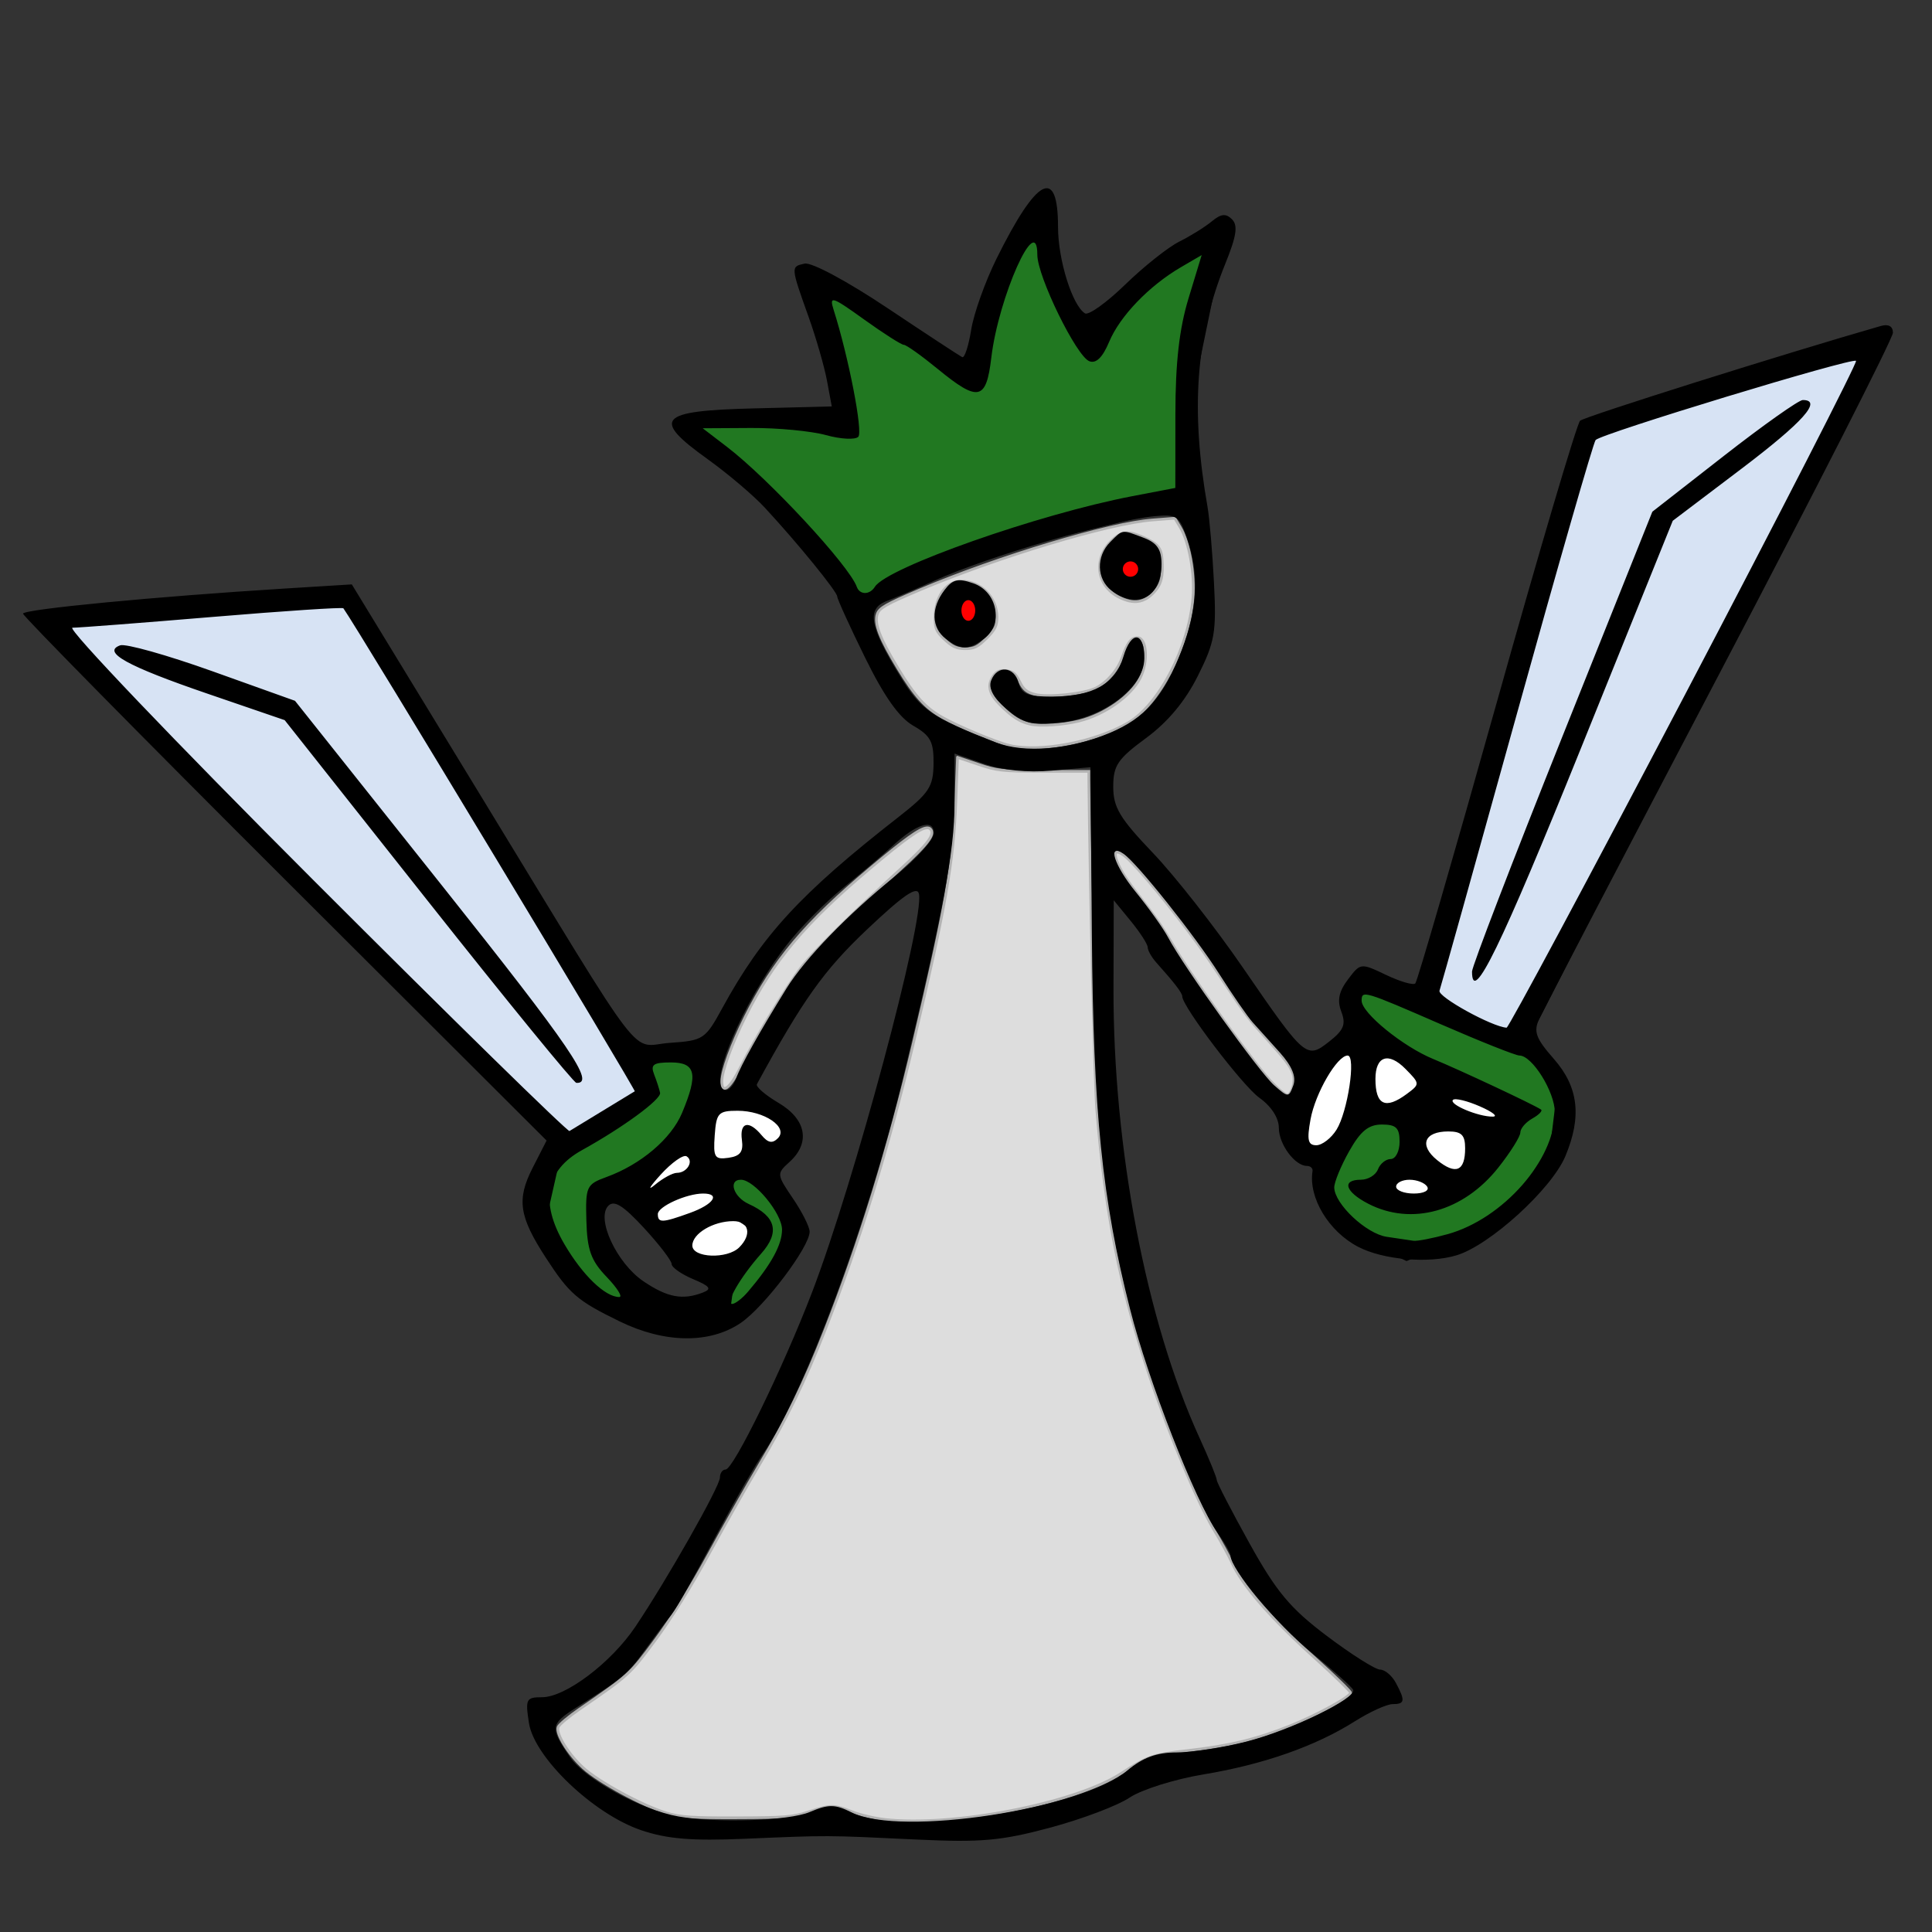 <?xml version="1.0" encoding="UTF-8" standalone="no"?>
<!-- Created with Inkscape (http://www.inkscape.org/) -->

<svg
   xmlns:dc="http://purl.org/dc/elements/1.1/"
   xmlns:cc="http://creativecommons.org/ns#"
   xmlns:rdf="http://www.w3.org/1999/02/22-rdf-syntax-ns#"
   xmlns:svg="http://www.w3.org/2000/svg"
   xmlns="http://www.w3.org/2000/svg"
   xmlns:sodipodi="http://sodipodi.sourceforge.net/DTD/sodipodi-0.dtd"
   xmlns:inkscape="http://www.inkscape.org/namespaces/inkscape"
   id="svg3897"
   version="1.1"
   inkscape:version="0.47 r22583"
   width="280"
   height="280"
   sodipodi:docname="front.svg">
  <rect width="100%" height="100%" fill="#333333" stroke="none"/>
  <defs
     id="defs3901">
    <inkscape:perspective
       sodipodi:type="inkscape:persp3d"
       inkscape:vp_x="0 : 0.5 : 1"
       inkscape:vp_y="0 : 1000 : 0"
       inkscape:vp_z="1 : 0.5 : 1"
       inkscape:persp3d-origin="0.5 : 0.33333333 : 1"
       id="perspective3905" />
  </defs>
  <sodipodi:namedview
     pagecolor="#ffffff"
     bordercolor="#666666"
     borderopacity="1"
     objecttolerance="10"
     gridtolerance="10"
     guidetolerance="10"
     inkscape:pageopacity="0"
     inkscape:pageshadow="2"
     inkscape:window-width="1280"
     inkscape:window-height="999"
     id="namedview3899"
     showgrid="false"
     inkscape:zoom="1.8084291"
     inkscape:cx="80.418449"
     inkscape:cy="114.80897"
     inkscape:window-x="1280"
     inkscape:window-y="0"
     inkscape:window-maximized="1"
     inkscape:current-layer="svg3897" />
  <path
     style="fill:#dddddd;fill-opacity:1;stroke:#b3b3b3;stroke-width:0.391;stroke-miterlimit:4;stroke-opacity:1;stroke-dasharray:none"
     d="m 149.646,35.981 c -0.115,0.045 -0.268,0.193 -0.469,0.375 -1.668,1.51 -4.218,9.594 -5.625,17.844 -0.135,0.791 -0.55,1.802 -0.938,2.281 -0.622,0.768 -0.851,0.847 -1.938,0.469 -0.677,-0.236 -2.651,-1.531 -4.375,-2.844 -1.724,-1.313 -4.513,-3.223 -6.188,-4.25 -1.674,-1.027 -4.32,-2.761 -5.906,-3.875 -1.587,-1.114 -2.969,-1.969 -3.062,-1.875 -0.094,0.094 0.473,2.702 1.25,5.781 1.481,5.87 2.615,12.63 2.281,13.5 -0.255,0.666 -1.529,0.643 -5.594,-0.094 -3.834,-0.695 -16.821,-1.244 -16.219,-0.688 0.215,0.199 1.268,1.03 2.344,1.875 5.029,3.95 15.556,14.926 18.344,19.125 0.793,1.195 1.66,2.188 1.938,2.188 0.278,0 0.84,-0.38 1.25,-0.844 0.851,-0.964 7.157,-4.031 11.5,-5.594 9.5,-3.419 18.308,-5.951 26.594,-7.625 l 5.281,-1.062 0.25,-10.344 c 0.248,-10.655 0.421,-12.09 2.156,-18.25 0.563,-1.999 0.913,-3.744 0.781,-3.875 -0.43,-0.43 -5.561,3.285 -8.031,5.812 -1.329,1.36 -3.187,3.793 -4.094,5.406 -1.711,3.042 -2.741,3.763 -4,2.719 -1.727,-1.433 -6.014,-10.371 -6.812,-14.219 -0.28,-1.351 -0.399,-1.889 -0.625,-1.938 -0.034,-0.007 -0.056,-0.015 -0.094,0 z m 118.375,17.031 c -2.119,0.175 -16.764,4.402 -29.469,8.562 l -7.062,2.312 -0.875,3.031 c -2.371,8 -8.074,28.081 -14.562,51.281 l -7.156,25.594 1.125,0.906 c 1.364,1.09 5.3,3.218 6.75,3.656 0.569,0.172 1.176,0.325 1.312,0.344 0.985,0.134 50.879,-94.996 50.188,-95.688 -0.026,-0.026 -0.109,-0.012 -0.25,0 z m -6.125,5 c 0.495,-0.025 0.688,0.268 0.688,0.812 0,1.332 -4.621,5.402 -15.531,13.656 l -4.375,3.281 -5.125,12.75 c -14.464,35.833 -20.599,50.205 -22.469,52.656 -1.2,1.573 -1.75,1.669 -1.75,0.344 0,-1.705 6.939,-19.829 21.594,-56.375 l 4.406,-11.031 7.625,-5.906 c 9.316,-7.229 13.453,-10.113 14.938,-10.188 z m -91.625,17.094 -3.219,0.25 c -6.2,0.456 -22.396,5.323 -33.875,10.188 -4.757,2.016 -5.724,2.565 -6.031,3.438 -0.477,1.357 0.369,3.553 3.031,7.938 2.42,3.985 3.92,5.662 6.406,7.063 2.374,1.337 7.831,3.611 9.75,4.062 4.379,1.031 12.419,-0.505 17.156,-3.281 4.511,-2.644 8.803,-10.928 9.406,-18.156 0.285,-3.415 -0.55,-8.06 -1.844,-10.188 l -0.781,-1.312 z m -7.188,2.125 c 0.738,-0.092 1.558,0.16 2.719,0.688 1.925,0.876 2.471,1.46 2.594,2.969 0.211,2.597 -0.069,3.748 -1.125,4.906 -1.446,1.587 -2.99,1.812 -5.094,0.75 -3.201,-1.615 -3.771,-5.398 -1.219,-8.031 0.742,-0.766 1.387,-1.189 2.125,-1.281 z m 0.812,4.375 c -0.498,0 -0.889,0.318 -1,0.812 -0.091,0.405 0.099,0.813 0.5,1.094 0.436,0.305 1.072,0.123 1.375,-0.375 0.291,-0.478 0.233,-0.799 -0.156,-1.188 -0.268,-0.268 -0.399,-0.344 -0.719,-0.344 z m -24.594,2.625 c 2.864,0 5.184,2.331 5.188,5.219 0.001,1.236 -0.259,1.79 -1.5,3.031 -1.263,1.263 -1.777,1.531 -3.094,1.531 -1.259,0 -1.889,-0.296 -3,-1.344 -1.216,-1.147 -1.375,-1.557 -1.375,-3.156 0,-3.039 1.603,-5.281 3.781,-5.281 z m 1.094,2.969 c -0.16,0.013 -0.345,0.088 -0.5,0.25 -0.553,0.577 -0.542,1.699 0,2.281 0.621,0.666 1.406,0.045 1.406,-1.125 0,-0.868 -0.427,-1.445 -0.906,-1.406 z m -90.687,1.312 -1.781,0.031 c -2.679,0.007 -36.433,2.652 -36.656,2.875 -0.107,0.107 0.361,0.874 1.062,1.688 5.623,6.519 39.481,40.834 58.375,59.188 6.447,6.262 11.929,11.285 12.312,11.281 0.38,-0.004 2.092,-0.862 3.812,-1.938 1.72,-1.075 3.516,-2.161 4,-2.406 0.484,-0.245 0.875,-0.584 0.875,-0.75 0,-0.67 -26.021,-44.101 -39.875,-66.531 l -2.125,-3.438 z m 115.125,3.906 c 1.378,0 1.618,3.468 0.406,5.844 -1.339,2.624 -5.107,5.287 -8.812,6.219 -2.326,0.585 -5.7,0.802 -7.125,0.469 -1.505,-0.352 -2.596,-1.046 -4.312,-2.75 -1.614,-1.601 -1.942,-2.83 -1.094,-4.125 0.514,-0.784 0.926,-0.97 1.906,-0.875 0.998,0.097 1.398,0.425 1.969,1.594 0.556,1.138 1.027,1.523 2.219,1.844 1.83,0.493 7.229,-0.078 8.875,-0.938 1.659,-0.866 3.144,-2.605 3.812,-4.5 0.741,-2.1 1.252,-2.781 2.156,-2.781 z m -147.719,1.188 c 0.136,-0.019 0.305,-0.01 0.531,0 0.302,0.014 0.674,0.072 1.188,0.125 1.745,0.18 17.579,5.226 23.031,7.344 0.765,0.297 2.531,2.175 5.062,5.375 2.134,2.698 8.649,10.892 14.469,18.219 18.417,23.188 23.723,30.566 23.125,32.125 -0.114,0.297 -0.354,0.562 -0.531,0.562 -0.894,0 -6.879,-7.302 -29.906,-36.375 l -12.875,-16.219 -8.062,-2.844 c -13.693,-4.797 -16.5,-6.098 -16.5,-7.594 0,-0.444 0.06,-0.661 0.469,-0.719 z m 121.656,16.156 -0.25,6.5 c -0.327,8.646 -1.473,15.185 -6.094,34.719 -3.667,15.502 -7.847,29.04 -12.844,41.75 -2.962,7.534 -5.67,13.106 -9.531,19.562 -1.804,3.018 -5.117,8.884 -7.375,13.031 -2.514,4.617 -5.508,9.4 -7.719,12.375 -3.682,4.955 -3.745,5.03 -10.969,10 -1.571,1.081 -2.965,2.257 -3.094,2.594 -0.367,0.958 1.448,3.909 3.625,5.906 2.244,2.059 8.584,5.496 12.094,6.562 1.95,0.592 3.656,0.709 10.156,0.688 6.928,-0.022 8.123,-0.095 10.375,-0.844 3.165,-1.052 3.774,-1.055 6.344,-0.031 1.137,0.453 3.276,0.958 4.781,1.125 9.901,1.095 27.492,-2.329 34.188,-6.656 3.88,-2.508 4.558,-2.768 9.719,-3.344 5.855,-0.653 9.774,-1.577 14.688,-3.531 3.891,-1.547 8.875,-4.263 8.875,-4.844 0,-0.199 -2.258,-2.407 -5,-4.875 -6.555,-5.899 -10.736,-10.695 -12.188,-13.969 -0.413,-0.931 -1.609,-3.104 -2.656,-4.844 -2.344,-3.895 -6.36,-13.484 -9.25,-22.094 -4.307,-12.831 -6.459,-23.617 -7.688,-38.688 -0.325,-3.987 -0.978,-31.058 -1.156,-47.906 l 0,-1.156 -6.562,0 c -6.013,-0.003 -6.772,-0.103 -9.5,-1.031 l -2.969,-1 z m -4.469,10.219 c -1.02,0.09 -3.224,1.685 -8.062,5.75 -9.575,8.043 -14.153,13.487 -18.219,21.625 -1.967,3.937 -3.406,7.883 -3.406,9.375 0,1.91 1.156,1.046 2.719,-2.062 2.106,-4.189 6.764,-11.859 8.812,-14.5 1.719,-2.216 7.562,-8.009 14.438,-14.281 3.959,-3.612 4.99,-5.01 4.25,-5.75 -0.128,-0.128 -0.296,-0.177 -0.531,-0.156 z m 27.719,3.531 c -0.59,-0.096 -0.502,0.714 0.312,2.312 0.527,1.034 1.128,1.935 2.562,3.781 2.482,3.195 3.563,4.743 5,7.188 2.566,4.365 9.947,14.766 13.469,19 0.957,1.151 2.151,2.319 2.844,2.75 0.387,0.241 0.482,0.238 0.719,-0.062 0.549,-0.698 0.771,-2.028 0.469,-2.875 -0.403,-1.129 -1.016,-1.955 -3.906,-5.156 -2.504,-2.774 -2.919,-3.304 -5.906,-7.812 -2.67,-4.03 -3.399,-5.072 -5.531,-7.906 -3.878,-5.153 -7.977,-9.958 -9.219,-10.812 -0.348,-0.239 -0.616,-0.374 -0.812,-0.406 z m 35.969,20.938 c -0.938,0 -0.057,1.668 1.781,3.406 3.097,2.929 5.447,4.31 15.031,8.719 4.891,2.25 8.688,4.21 8.688,4.5 0,0.283 -0.519,0.89 -1.156,1.344 -0.637,0.454 -1.731,1.919 -2.438,3.25 -1.868,3.52 -5.71,7.426 -8.781,8.938 -4.745,2.336 -11.102,1.879 -14.469,-1.031 -1.757,-1.519 -1.587,-2.344 0.562,-2.688 1.153,-0.184 1.815,-0.604 2.594,-1.625 0.575,-0.754 1.29,-1.375 1.594,-1.375 1.308,0 1.835,-2.977 0.719,-4.094 -0.915,-0.915 -3.073,-0.523 -4.5,0.844 -1.416,1.356 -3.844,6.125 -3.844,7.562 0,2.187 4.425,6.259 7.625,7 6.985,1.618 16.032,-2.613 20.625,-9.625 2.216,-3.382 3.042,-5.514 3.031,-7.844 -0.016,-3.532 -2.732,-7.836 -5.469,-8.656 -0.887,-0.266 -5,-1.888 -9.125,-3.625 -8.923,-3.756 -12.041,-5 -12.469,-5 z m -2.656,8.688 c -0.288,0 -1.067,0.625 -1.562,1.25 -2.266,2.855 -4.007,7.32 -4,10.312 0.002,0.697 0.151,1.042 0.5,1.219 0.376,0.19 0.808,0.157 1.375,-0.125 0.69,-0.344 1.832,-1.481 2.219,-2.219 1.572,-3.002 2.618,-10.438 1.469,-10.438 z m 5.625,0.469 c -1.045,0.118 -1.592,1.379 -1.469,3.594 0.075,1.339 0.424,2.26 1,2.594 0.631,0.366 1.823,-0.057 3.312,-1.125 1.422,-1.019 1.624,-1.279 1.375,-1.875 -0.232,-0.555 -2.336,-2.566 -3.031,-2.906 -0.455,-0.222 -0.839,-0.321 -1.188,-0.281 z m -104.5,0.562 c -0.633,0.038 -1.199,0.167 -1.438,0.344 -0.371,0.276 -0.34,0.608 0.062,1.75 0.647,1.835 0.741,2.242 0.594,2.594 -0.071,0.17 -0.518,0.643 -0.969,1.062 -1.83,1.701 -5.36,4.14 -9.375,6.438 -2.935,1.68 -4.111,2.773 -4.938,4.562 -1.242,2.688 -0.638,6.02 1.875,10.094 2.246,3.64 4.943,6.348 6.875,6.938 0.134,0.041 0.38,0.089 0.531,0.094 0.241,0.007 0.275,-0.026 0.219,-0.219 -0.114,-0.394 -0.764,-1.229 -1.844,-2.438 -2.326,-2.603 -2.766,-3.746 -3,-7.562 -0.137,-2.232 -0.075,-4.267 0.156,-5.062 0.214,-0.735 0.764,-1.301 1.625,-1.656 0.338,-0.14 1.149,-0.477 1.812,-0.75 4.409,-1.815 8.177,-4.954 9.844,-8.219 0.742,-1.453 1.622,-3.961 1.812,-5.188 0.184,-1.184 -0.138,-2.011 -0.906,-2.406 -0.594,-0.305 -1.882,-0.439 -2.938,-0.375 z m 114.406,5.344 c -0.108,0.009 -0.193,0.053 -0.219,0.094 -0.336,0.544 3.235,2.064 5.344,2.281 0.188,0.019 0.348,0.023 0.375,0.031 0.027,0.008 0.115,-0.017 0.188,-0.062 0.488,-0.309 -3.667,-2.15 -5.219,-2.312 -0.207,-0.022 -0.361,-0.04 -0.469,-0.031 z m -103.938,1.656 c -1.024,-0.019 -1.938,0.12 -2.344,0.406 -0.541,0.382 -0.789,1.451 -0.906,3.719 -0.078,1.505 0.029,2.227 0.375,2.469 0.436,0.305 2.302,0.107 2.875,-0.312 0.578,-0.423 0.61,-0.57 0.625,-2.281 l 0.031,-1.562 0.281,-0.25 c 0.565,-0.486 1.209,-0.2 2.469,1.094 0.489,0.502 1.004,0.973 1.156,1.031 0.394,0.15 0.753,0.017 1.156,-0.375 0.402,-0.39 0.501,-0.653 0.406,-1.156 -0.138,-0.734 -1.496,-1.749 -3.062,-2.281 -0.915,-0.311 -2.039,-0.481 -3.062,-0.5 z m 103.188,3.031 c -1.737,-0.055 -2.718,0.325 -3.125,1.156 -0.218,0.445 -0.216,0.788 0.062,1.344 0.399,0.796 1.599,1.831 2.812,2.469 0.795,0.418 1.395,0.417 1.812,0 0.449,-0.449 0.619,-1.167 0.625,-2.562 0.005,-1.057 -0.012,-1.233 -0.219,-1.594 -0.369,-0.643 -0.652,-0.771 -1.969,-0.812 z m -110.719,3.531 c -0.082,-0.003 -0.208,0.049 -0.406,0.125 -0.229,0.088 -0.681,0.362 -1.031,0.625 -0.657,0.494 -2.821,2.657 -3.219,3.219 -0.124,0.175 -0.191,0.312 -0.156,0.312 0.035,0 0.32,-0.175 0.625,-0.406 1.125,-0.852 2.406,-1.524 2.906,-1.531 1.016,-0.015 2.084,-1.072 1.812,-1.781 -0.049,-0.129 -0.2,-0.305 -0.312,-0.406 -0.098,-0.088 -0.137,-0.153 -0.219,-0.156 z m 8.031,3.469 c -0.288,-0.006 -0.547,0.057 -0.719,0.219 -0.327,0.307 -0.321,0.741 0,1.375 0.361,0.712 1.007,1.295 2.25,1.969 1.7,0.921 2.382,1.499 2.875,2.438 0.188,0.358 0.251,0.6 0.25,1.25 -0.001,0.743 -0.048,0.832 -0.438,1.594 -0.276,0.541 -0.812,1.311 -1.594,2.25 -2.488,2.989 -4.309,5.919 -4.062,6.562 0.09,0.235 0.338,0.201 0.844,-0.125 0.942,-0.607 2.86,-2.818 4.344,-5.031 1.843,-2.748 2.479,-4.826 1.969,-6.344 -0.69,-2.052 -3.095,-5.035 -4.781,-5.906 -0.331,-0.171 -0.65,-0.244 -0.938,-0.25 z m 97.156,0 c -0.76,-0.037 -1.501,0.134 -1.906,0.5 -0.564,0.51 0.189,1.129 1.562,1.281 1.944,0.216 3.235,-0.37 2.375,-1.094 -0.487,-0.41 -1.271,-0.65 -2.031,-0.688 z m -102.719,2 c -1.374,0.044 -3.383,0.613 -4.937,1.5 -1.261,0.72 -1.58,1.12 -1.406,1.75 0.061,0.219 0.182,0.416 0.312,0.469 0.357,0.146 1.004,-0.019 2.844,-0.625 2.107,-0.695 3.61,-1.385 4.219,-1.969 0.547,-0.524 0.568,-0.802 0.094,-1 -0.276,-0.116 -0.667,-0.14 -1.125,-0.125 z m 4.531,4 c -1.833,-0.067 -3.69,0.613 -4.969,1.781 -1.573,1.438 -1.141,2.689 1.062,3 1.185,0.167 2.89,-0.081 3.844,-0.562 0.976,-0.493 1.825,-1.643 1.938,-2.625 0.043,-0.373 0.031,-0.54 -0.156,-0.812 -0.428,-0.622 -0.704,-0.744 -1.719,-0.781 z"
     id="path3962" />
  <path
     style="fill:#217821;fill-opacity:1;stroke:#000000;stroke-width:1px;stroke-linecap:butt;stroke-linejoin:miter;stroke-opacity:1"
     d="m 94.183,153.28 c 0.782,-0.196 7.234,-0.587 7.234,-0.587 l 0.391,8.602 -10.166,9.971 -5.474,2.151 1.173,8.798 7.038,7.82 -7.82,-1.173 -8.211,-10.753 2.737,-12.121 12.317,-7.82 -1.173,-4.301"
     id="path2821" />
  <path
     style="fill:#ffffff;stroke:#000000;stroke-width:1px;stroke-linecap:butt;stroke-linejoin:miter;stroke-opacity:1"
     d="m 93.792,174.199 c -0.587,-0.782 -2.737,-1.369 -1.955,-2.346 0.782,-0.978 8.211,-7.625 8.211,-7.625 l 3.91,-4.497 6.452,-0.196 4.106,4.301 -2.933,4.497 -8.602,1.369 2.542,5.67 4.692,3.128 c 0,0 -4.692,6.843 -5.67,6.452 -0.978,-0.391 -6.256,-3.715 -6.256,-3.715 l -5.279,-5.67"
     id="path3605" />
  <path
     style="fill:#217821;fill-opacity:1;stroke:#000000;stroke-width:1px;stroke-linecap:butt;stroke-linejoin:miter;stroke-opacity:1"
     d="m 108.259,169.507 -4.301,1.955 6.061,6.647 -4.106,7.429 -0.782,5.865 4.888,-3.128 c 0,0 6.256,-8.211 5.865,-8.993 -0.391,-0.782 -5.279,-10.557 -5.279,-10.557"
     id="path3595" />
  <path
     style="fill:#217821;fill-opacity:1;stroke:#000000;stroke-width:1px;stroke-linecap:butt;stroke-linejoin:miter;stroke-opacity:1"
     d="m 198.777,142.723 -3.324,1.955 2.933,5.474 21.114,11.535 -8.407,10.557 -7.429,2.542 -5.279,-2.346 5.67,-4.888 0.391,-6.061 -7.625,0.587 -5.083,8.407 2.737,7.429 9.384,4.301 14.858,-6.061 6.452,-9.971 0.978,-8.016 -4.888,-7.234 -14.076,-5.083"
     id="path3597" />
  <path
     style="fill:#217821;fill-opacity:1;stroke:#000000;stroke-width:1px;stroke-linecap:butt;stroke-linejoin:miter;stroke-opacity:1"
     d="m 99.852,61.785 15.054,13.49 10.362,12.903 c 0,0 14.272,-7.625 15.054,-7.82 0.782,-0.196 32.258,-7.234 32.062,-8.211 -0.196,-0.978 -0.391,-13.099 -0.391,-13.099 l 5.083,-24.633 -9.189,4.301 -9.971,10.753 -5.67,-8.993 -1.564,-9.384 -5.083,6.647 -5.083,16.227 -22.287,-13.099 4.692,20.723 c 0,0 -16.227,-1.369 -17.009,-1.173 -0.782,0.196 -2.933,0.587 -2.933,0.587"
     id="path3599" />
  <path
     style="fill:#ff0000;stroke:#000000;stroke-width:1px;stroke-linecap:butt;stroke-linejoin:miter;stroke-opacity:1"
     d="m 140.908,91.306 2.346,-3.128 -3.128,-2.737 -2.933,3.128"
     id="path3601" />
  <path
     style="fill:#ff0000;stroke:#000000;stroke-width:1px;stroke-linecap:butt;stroke-linejoin:miter;stroke-opacity:1"
     d="m 161.24,79.967 3.128,-0.782 2.346,2.737 -1.173,3.519 -4.692,-1.76"
     id="path3603" />
  <path
     style="fill:#ffffff;stroke:#000000;stroke-width:1px;stroke-linecap:butt;stroke-linejoin:miter;stroke-opacity:1"
     d="m 197.017,150.739 6.061,1.76 16.227,8.798 -5.474,8.407 -5.67,4.106 -8.993,-0.587 2.737,-3.324 2.737,-2.737 0.196,-5.474 -7.234,-0.391 -6.256,6.647 -4.888,-3.324 3.91,-9.971"
     id="path3607" />
  <path
     style="fill:#d7e3f4;fill-opacity:1;stroke:#000000;stroke-width:1px;stroke-linecap:butt;stroke-linejoin:miter;stroke-opacity:1"
     d="m 206.809,145.629 c 0,0 12.718,6.636 13.824,5.53 1.106,-1.106 50.873,-101.469 50.873,-101.469 L 230.034,62.408"
     id="path2834" />
  <path
     style="fill:#d7e3f4;fill-opacity:1;stroke:#000000;stroke-width:1px;stroke-linecap:butt;stroke-linejoin:miter;stroke-opacity:1"
     d="M 6.083,90.056 50.32,86.185 94.004,157.518 81.286,165.26"
     id="path3608" />
  <path
     style="fill:#000000"
     d="m 92.921,265.246 c -6.919,-2.349 -15.478,-10.52 -16.259,-15.521 -0.544,-3.483 -0.409,-3.75 1.895,-3.75 3.393,0 10,-4.985 13.508,-10.193 4.577,-6.794 12.273,-20.366 12.273,-21.645 0,-0.639 0.368,-1.162 0.817,-1.162 1.146,0 8.335,-14.732 12.536,-25.691 6.12,-15.964 16.297,-53.893 15.491,-57.736 -0.252,-1.204 -2.248,0.163 -7.513,5.144 -6.273,5.935 -9.32,10.216 -15.973,22.435 -0.195,0.359 1.219,1.581 3.144,2.716 4.021,2.373 4.651,5.779 1.582,8.556 -1.883,1.704 -1.874,1.796 0.5,5.295 1.329,1.958 2.416,4.123 2.416,4.812 0,2.206 -6.562,10.894 -9.984,13.22 -4.48,3.044 -11.003,2.967 -17.516,-0.205 -6.183,-3.012 -7.311,-3.982 -10.712,-9.214 -3.911,-6.018 -4.272,-8.462 -1.929,-13.056 l 2.018,-3.956 -37.939,-37.853 C 20.411,106.621 3.338,89.295 3.338,88.937 c 0,-0.639 19.25,-2.484 38.075,-3.65 l 9.575,-0.593 18.841,30.89 c 24.445,40.078 21.283,35.959 27.288,35.551 4.803,-0.326 5.1,-0.523 7.546,-5 5.788,-10.594 11.337,-16.619 25.473,-27.661 4.533,-3.541 5.125,-4.435 5.161,-7.797 0.034,-3.184 -0.44,-4.071 -2.936,-5.5 -2.056,-1.177 -4.221,-4.237 -7,-9.894 -2.213,-4.505 -4.024,-8.478 -4.024,-8.83 0,-0.702 -5.779,-7.793 -10.5,-12.885 -1.65,-1.779 -5.385,-4.946 -8.3,-7.037 -8.164,-5.855 -7.127,-6.997 6.667,-7.342 l 11.343,-0.284 -0.691,-3.716 c -0.38,-2.044 -1.574,-6.191 -2.653,-9.216 -2.625,-7.359 -2.623,-7.325 -0.59,-7.769 1.012,-0.221 6.178,2.552 12,6.441 5.623,3.756 10.501,6.958 10.84,7.117 0.339,0.159 0.923,-1.63 1.298,-3.974 0.375,-2.345 2.025,-6.974 3.667,-10.289 5.871,-11.849 8.919,-13.418 8.919,-4.589 0,4.743 2.071,11.371 3.907,12.506 0.516,0.319 3.142,-1.563 5.837,-4.182 2.695,-2.618 6.218,-5.416 7.828,-6.218 1.61,-0.801 3.726,-2.118 4.702,-2.926 1.35,-1.118 2.052,-1.191 2.939,-0.304 0.887,0.887 0.656,2.422 -0.967,6.426 -4.281,10.563 -5.057,21.175 -2.579,35.261 0.29,1.65 0.711,6.6 0.935,11 0.366,7.185 0.127,8.56 -2.347,13.5 -1.835,3.664 -4.34,6.668 -7.504,8.998 -4.124,3.037 -4.75,3.968 -4.75,7.063 0,2.976 0.95,4.559 5.75,9.58 3.163,3.308 9.012,10.762 12.999,16.564 9.094,13.233 9.252,13.368 12.569,10.759 2.097,-1.649 2.434,-2.485 1.74,-4.31 -0.626,-1.647 -0.364,-2.923 0.962,-4.681 1.814,-2.405 1.842,-2.408 5.525,-0.652 2.036,0.971 3.942,1.525 4.235,1.232 0.293,-0.293 5.596,-18.586 11.783,-40.65 6.187,-22.064 11.629,-40.469 12.093,-40.899 0.64,-0.595 29.694,-9.749 43.593,-13.735 1.105,-0.317 1.75,0.044 1.75,0.98 0,0.815 -11.308,23.03 -25.129,49.367 -13.821,26.337 -25.585,48.878 -26.141,50.092 -0.843,1.839 -0.488,2.804 2.129,5.785 3.566,4.062 4.075,8.338 1.675,14.081 -1.995,4.775 -10.954,12.936 -15.791,14.385 -4.073,1.22 -10.618,0.654 -14.242,-1.232 -4.274,-2.225 -7.227,-7.122 -6.618,-10.977 0.065,-0.412 -0.299,-0.75 -0.81,-0.75 -1.748,0 -4.071,-3.141 -4.071,-5.503 0,-1.448 -1.09,-3.137 -2.819,-4.368 -2.428,-1.729 -11.181,-13.238 -11.181,-14.702 0,-0.494 -1.136,-1.975 -3.75,-4.89 -0.688,-0.767 -1.252,-1.764 -1.255,-2.215 -0.003,-0.452 -1.112,-2.171 -2.464,-3.821 l -2.459,-3 -0.036,12.678 c -0.066,23.201 4.738,48.338 12.466,65.234 1.374,3.003 2.498,5.75 2.498,6.104 0,0.354 2.138,4.49 4.75,9.19 3.903,7.023 5.902,9.415 11.216,13.42 3.556,2.681 7.028,4.874 7.715,4.874 0.687,0 1.715,0.87 2.284,1.934 1.385,2.588 1.31,3.066 -0.485,3.066 -0.836,0 -3.296,1.121 -5.466,2.491 -5.723,3.613 -13.237,6.25 -21.909,7.69 -4.205,0.698 -9.005,2.203 -10.739,3.368 -1.724,1.158 -6.899,3.115 -11.5,4.35 -7.106,1.907 -10.022,2.167 -19.366,1.724 -13.308,-0.63 -12.618,-0.628 -25,-0.105 -7.592,0.321 -11.184,0.02 -14.917,-1.247 z m 24.426,-2.633 c 2.756,-1.159 3.665,-1.149 6.102,0.067 7.076,3.53 33.237,-0.454 39.922,-6.079 2.239,-1.884 4.26,-2.626 7.15,-2.626 2.216,0 6.794,-0.713 10.173,-1.584 6.43,-1.657 15.894,-6.247 15.42,-7.479 -0.152,-0.394 -2.853,-2.807 -6.002,-5.363 -5.005,-4.061 -11.773,-12.167 -11.773,-14.1 0,-0.366 -0.855,-1.866 -1.899,-3.332 -3.184,-4.471 -10.018,-21.951 -12.665,-32.394 -4.067,-16.043 -5.323,-28.385 -5.536,-54.389 l -0.198,-24.142 -5.601,0.491 c -3.572,0.313 -7.14,-0.046 -9.851,-0.991 l -4.25,-1.483 0,7.232 c 0,6.88 -1.647,15.671 -7.408,39.535 -5.111,21.175 -14.41,46.17 -20.374,54.762 -1.045,1.506 -3.804,6.283 -6.13,10.615 -5.52,10.278 -6.392,11.804 -7.588,13.274 -0.55,0.676 -2.118,2.775 -3.484,4.665 -2.416,3.342 -3.192,3.988 -9.836,8.184 -3.778,2.386 -3.845,2.905 -0.93,7.163 2.205,3.22 10.298,7.65 15.75,8.62 5.561,0.99 15.961,0.637 19.009,-0.644 z m -8.959,-75.388 c 3.377,-3.955 4.95,-6.822 4.95,-9.018 0,-2.346 -4.023,-7.232 -5.955,-7.232 -1.891,0 -1.091,2.505 1.123,3.513 3.98,1.812 4.553,4.101 1.804,7.201 -3.034,3.42 -5.264,7.286 -4.203,7.286 0.432,0 1.459,-0.787 2.28,-1.75 z m -20.469,-2.165 c -2.269,-2.368 -2.82,-3.896 -2.937,-8.14 -0.137,-4.967 0.007,-5.28 2.906,-6.335 5.006,-1.821 9.398,-5.55 10.971,-9.315 2.354,-5.635 1.984,-7.295 -1.628,-7.295 -2.552,0 -2.985,0.313 -2.426,1.75 0.375,0.963 0.76,2.156 0.857,2.653 0.184,0.944 -5.339,4.999 -11.324,8.313 -5.265,2.916 -6.119,7.518 -2.532,13.639 2.634,4.494 5.907,7.645 7.942,7.645 0.531,0 -0.292,-1.312 -1.829,-2.915 z m 13.941,2.269 c 1.347,-0.517 1.062,-0.909 -1.418,-1.952 -1.707,-0.718 -3.104,-1.702 -3.104,-2.187 0,-0.485 -1.807,-2.84 -4.016,-5.232 -3.001,-3.25 -4.304,-4.063 -5.153,-3.213 -1.827,1.827 1.203,8.336 5.103,10.965 3.46,2.331 5.654,2.745 8.588,1.619 z m 5.278,-6.553 c 1.86,-1.86 1.418,-3.8 -0.866,-3.8 -2.909,0 -5.934,1.802 -5.934,3.535 0,1.804 5.064,2.001 6.8,0.265 z m 102.66,-1.91 c 8.032,-2.23 15.54,-10.76 15.54,-17.656 0,-2.968 -3.28,-8.234 -5.129,-8.234 -0.541,0 -5.634,-2.025 -11.318,-4.5 -11.272,-4.908 -11.553,-4.992 -11.553,-3.444 0,1.77 5.977,6.639 10.362,8.441 3.806,1.564 14.481,6.568 15.63,7.328 0.27,0.179 -0.292,0.764 -1.25,1.3 -0.958,0.536 -1.742,1.45 -1.742,2.031 0,0.581 -1.434,2.867 -3.186,5.079 -5.065,6.396 -12.588,8.485 -18.864,5.239 -3.347,-1.731 -3.877,-3.474 -1.057,-3.474 1.041,0 2.152,-0.675 2.469,-1.5 0.317,-0.825 1.152,-1.5 1.857,-1.5 0.705,0 1.281,-1.125 1.281,-2.5 0,-2.017 -0.496,-2.5 -2.566,-2.5 -1.94,0 -3.099,0.948 -4.75,3.886 -1.201,2.137 -2.17,4.5 -2.153,5.25 0.055,2.392 4.639,6.694 7.604,7.137 1.576,0.235 3.315,0.493 3.865,0.572 0.55,0.079 2.782,-0.35 4.96,-0.955 z m -109.781,-3.09 c 3.399,-1.229 4.457,-2.799 1.886,-2.799 -2.402,0 -6.565,1.887 -6.565,2.975 0,1.313 0.627,1.289 4.679,-0.176 z m -1.909,-5.799 c 1.482,0 2.489,-1.722 1.4,-2.395 -0.475,-0.293 -2.17,0.906 -3.766,2.665 -1.597,1.759 -1.968,2.418 -0.824,1.464 1.143,-0.954 2.579,-1.734 3.191,-1.734 z m 108.73,2 c -0.34,-0.55 -1.491,-1 -2.559,-1 -1.068,0 -1.941,0.45 -1.941,1 0,0.55 1.152,1 2.559,1 1.451,0 2.292,-0.433 1.941,-1 z m 5.5,-5.559 c 0,-1.921 -0.52,-2.441 -2.441,-2.441 -3.494,0 -4.272,2.004 -1.614,4.157 2.7,2.186 4.055,1.612 4.055,-1.716 z m -104.813,-1.191 c -0.362,-2.601 0.996,-2.939 2.848,-0.708 0.936,1.128 1.574,1.244 2.372,0.433 1.553,-1.578 -1.977,-3.976 -5.849,-3.973 -2.792,0.002 -3.081,0.313 -3.314,3.57 -0.228,3.19 -0.016,3.534 2,3.248 1.695,-0.241 2.177,-0.878 1.942,-2.57 z m 86.173,-1.5 c 1.629,-2.606 2.851,-10.75 1.613,-10.75 -1.522,0 -4.685,5.438 -5.38,9.25 -0.545,2.991 -0.376,3.75 0.838,3.75 0.837,0 2.155,-1.012 2.929,-2.25 z M 87.608,161.34 c 2.327,-1.449 4.37,-2.751 4.541,-2.894 0.221,-0.184 -40.265,-67.322 -42.384,-70.288 -0.124,-0.174 -8.639,0.388 -18.922,1.25 -10.283,0.862 -19.438,1.566 -20.345,1.566 -0.907,0 14.771,16.425 34.84,36.5 20.069,20.075 36.838,36.5 37.265,36.5 0.426,0 2.679,-1.186 5.005,-2.635 z m -25.56,-30.706 -20.79,-26.266 -11.21,-3.843 c -11.646,-3.992 -15.313,-6.023 -12.637,-6.997 0.785,-0.286 6.808,1.406 13.385,3.759 l 11.957,4.279 21.306,26.778 c 18.75,23.565 22.278,28.745 19.47,28.592 -0.38,-0.021 -10.047,-11.857 -21.481,-26.303 z m 152.424,29.709 c -1.851,-0.808 -3.604,-1.231 -3.895,-0.94 -0.64,0.64 3.663,2.452 5.761,2.427 0.825,-0.01 -0.015,-0.679 -1.866,-1.487 z m -10.575,-1.81 c 1.912,-1.421 1.909,-1.475 -0.208,-3.621 -2.461,-2.495 -4.351,-1.862 -4.351,1.456 0,3.793 1.444,4.479 4.559,2.165 z m -18.422,-6.004 c -1.45,-1.62 -3.218,-3.584 -3.928,-4.363 -0.71,-0.779 -2.903,-3.953 -4.873,-7.054 -3.514,-5.531 -11.799,-15.94 -13.814,-17.355 -2.475,-1.738 -1.41,1.65 1.728,5.5 1.891,2.32 4.012,5.3 4.712,6.622 2.252,4.253 13.215,19.535 15.37,21.425 2.021,1.773 2.107,1.773 2.763,0 0.457,-1.235 -0.179,-2.787 -1.959,-4.776 z m -78.763,3.696 c 0.604,-1.741 3.438,-6.796 7.291,-13.005 2.682,-4.323 8.877,-10.717 15.737,-16.245 3.072,-2.475 5.588,-5.273 5.592,-6.219 0.009,-2.162 -2.493,-1.389 -5.993,1.853 -1.375,1.273 -4.611,4.018 -7.19,6.1 -2.58,2.081 -6.252,5.805 -8.16,8.275 -6.479,8.384 -11.744,20.991 -8.766,20.991 0.486,0 1.157,-0.787 1.49,-1.75 z m 137.41,-55.392 c 13.896,-26.478 25.087,-48.32 24.869,-48.538 -0.52,-0.52 -36.968,10.563 -37.743,11.477 -0.328,0.387 -5.465,18.253 -11.416,39.703 -5.951,21.45 -10.994,39.495 -11.207,40.101 -0.307,0.874 7.584,5.23 9.722,5.366 0.28,0.018 11.879,-21.631 25.775,-48.109 z m -30.786,39.975 c -9e-4,-0.733 5.879,-16.029 13.066,-33.99 l 13.068,-32.657 10.368,-8.093 c 5.702,-4.451 10.848,-8.093 11.434,-8.093 2.904,0 0.049,3.193 -8.94,10 l -9.905,7.5 -13.294,32.938 c -11.632,28.819 -15.79,37.346 -15.796,32.396 z m -52.498,-34.59 c 5.155,-2.172 7.853,-5.277 10.425,-11.999 2.32,-6.064 2.551,-11.041 0.752,-16.244 -1.11,-3.212 -1.496,-3.472 -4.694,-3.162 -6.356,0.616 -24.08,5.809 -31.952,9.361 -2.458,1.109 -5.542,2.425 -6.855,2.924 -2.962,1.126 -2.504,3.69 1.953,10.934 3.02,4.908 4.452,5.896 13.87,9.569 4.114,1.604 10.728,1.05 16.5,-1.382 z m -14.984,-3.476 c -1.889,-1.624 -2.636,-3.011 -2.215,-4.11 0.88,-2.293 3.355,-2.08 3.989,0.342 0.423,1.616 1.357,1.997 4.867,1.985 5.881,-0.02 9.146,-1.846 10.304,-5.763 1.144,-3.869 3.039,-3.712 3.039,0.251 0,4.149 -5.988,8.675 -12.277,9.28 -4.105,0.394 -5.297,0.087 -7.707,-1.985 z m -8.766,-10.159 c -2.117,-1.607 -2.204,-4.424 -0.217,-7.051 1.205,-1.593 1.964,-1.77 4.218,-0.982 3.443,1.204 4.362,5.864 1.574,7.978 -2.277,1.726 -3.359,1.736 -5.575,0.055 z m 4.25,-4.108 c 0,-0.825 -0.45,-1.5 -1,-1.5 -0.55,0 -1,0.675 -1,1.5 0,0.825 0.45,1.5 1,1.5 0.55,0 1,-0.675 1,-1.5 z m 19.75,-2.892 c -2.174,-1.65 -2.258,-4.957 -0.179,-7.037 1.856,-1.856 1.624,-1.828 4.863,-0.596 1.918,0.729 2.565,1.688 2.565,3.8 0,4.79 -3.531,6.656 -7.25,3.833 z m 3.697,-3.693 c -0.322,-0.521 -1.012,-0.684 -1.533,-0.362 -0.521,0.322 -0.684,1.012 -0.362,1.533 0.322,0.521 1.012,0.684 1.533,0.362 0.521,-0.322 0.684,-1.012 0.362,-1.533 z m -37.987,3.15 c 1.716,-2.777 23.769,-10.541 37.29,-13.129 l 6.25,-1.196 0.008,-10.62 c 0.005,-7.559 0.556,-12.422 1.909,-16.873 l 1.902,-6.253 -3.003,1.753 c -4.62,2.697 -8.851,7.095 -10.407,10.817 -0.946,2.263 -1.89,3.188 -2.871,2.812 -1.879,-0.721 -7.538,-12.297 -7.538,-15.42 0,-6.467 -5.629,6.113 -6.67,14.908 -0.737,6.219 -1.877,6.459 -7.764,1.635 -2.349,-1.925 -4.561,-3.5 -4.916,-3.5 -0.355,0 -2.952,-1.658 -5.773,-3.684 -4.649,-3.34 -5.06,-3.471 -4.402,-1.396 2.176,6.855 4.281,17.691 3.577,18.41 -0.447,0.457 -2.553,0.347 -4.682,-0.244 -2.128,-0.591 -7.02,-1.056 -10.87,-1.033 l -7,0.041 3.5,2.679 c 6.064,4.642 17.72,17.206 18.833,20.3 0.43,1.196 1.885,1.191 2.627,-0.009 z"
     id="path3960" />
  <path
     style="fill:#dddddd;fill-opacity:1;stroke:#b3b3b3;stroke-width:0.391;stroke-miterlimit:4;stroke-opacity:1;stroke-dasharray:none"
     d=""
     id="path3985" />
</svg>
